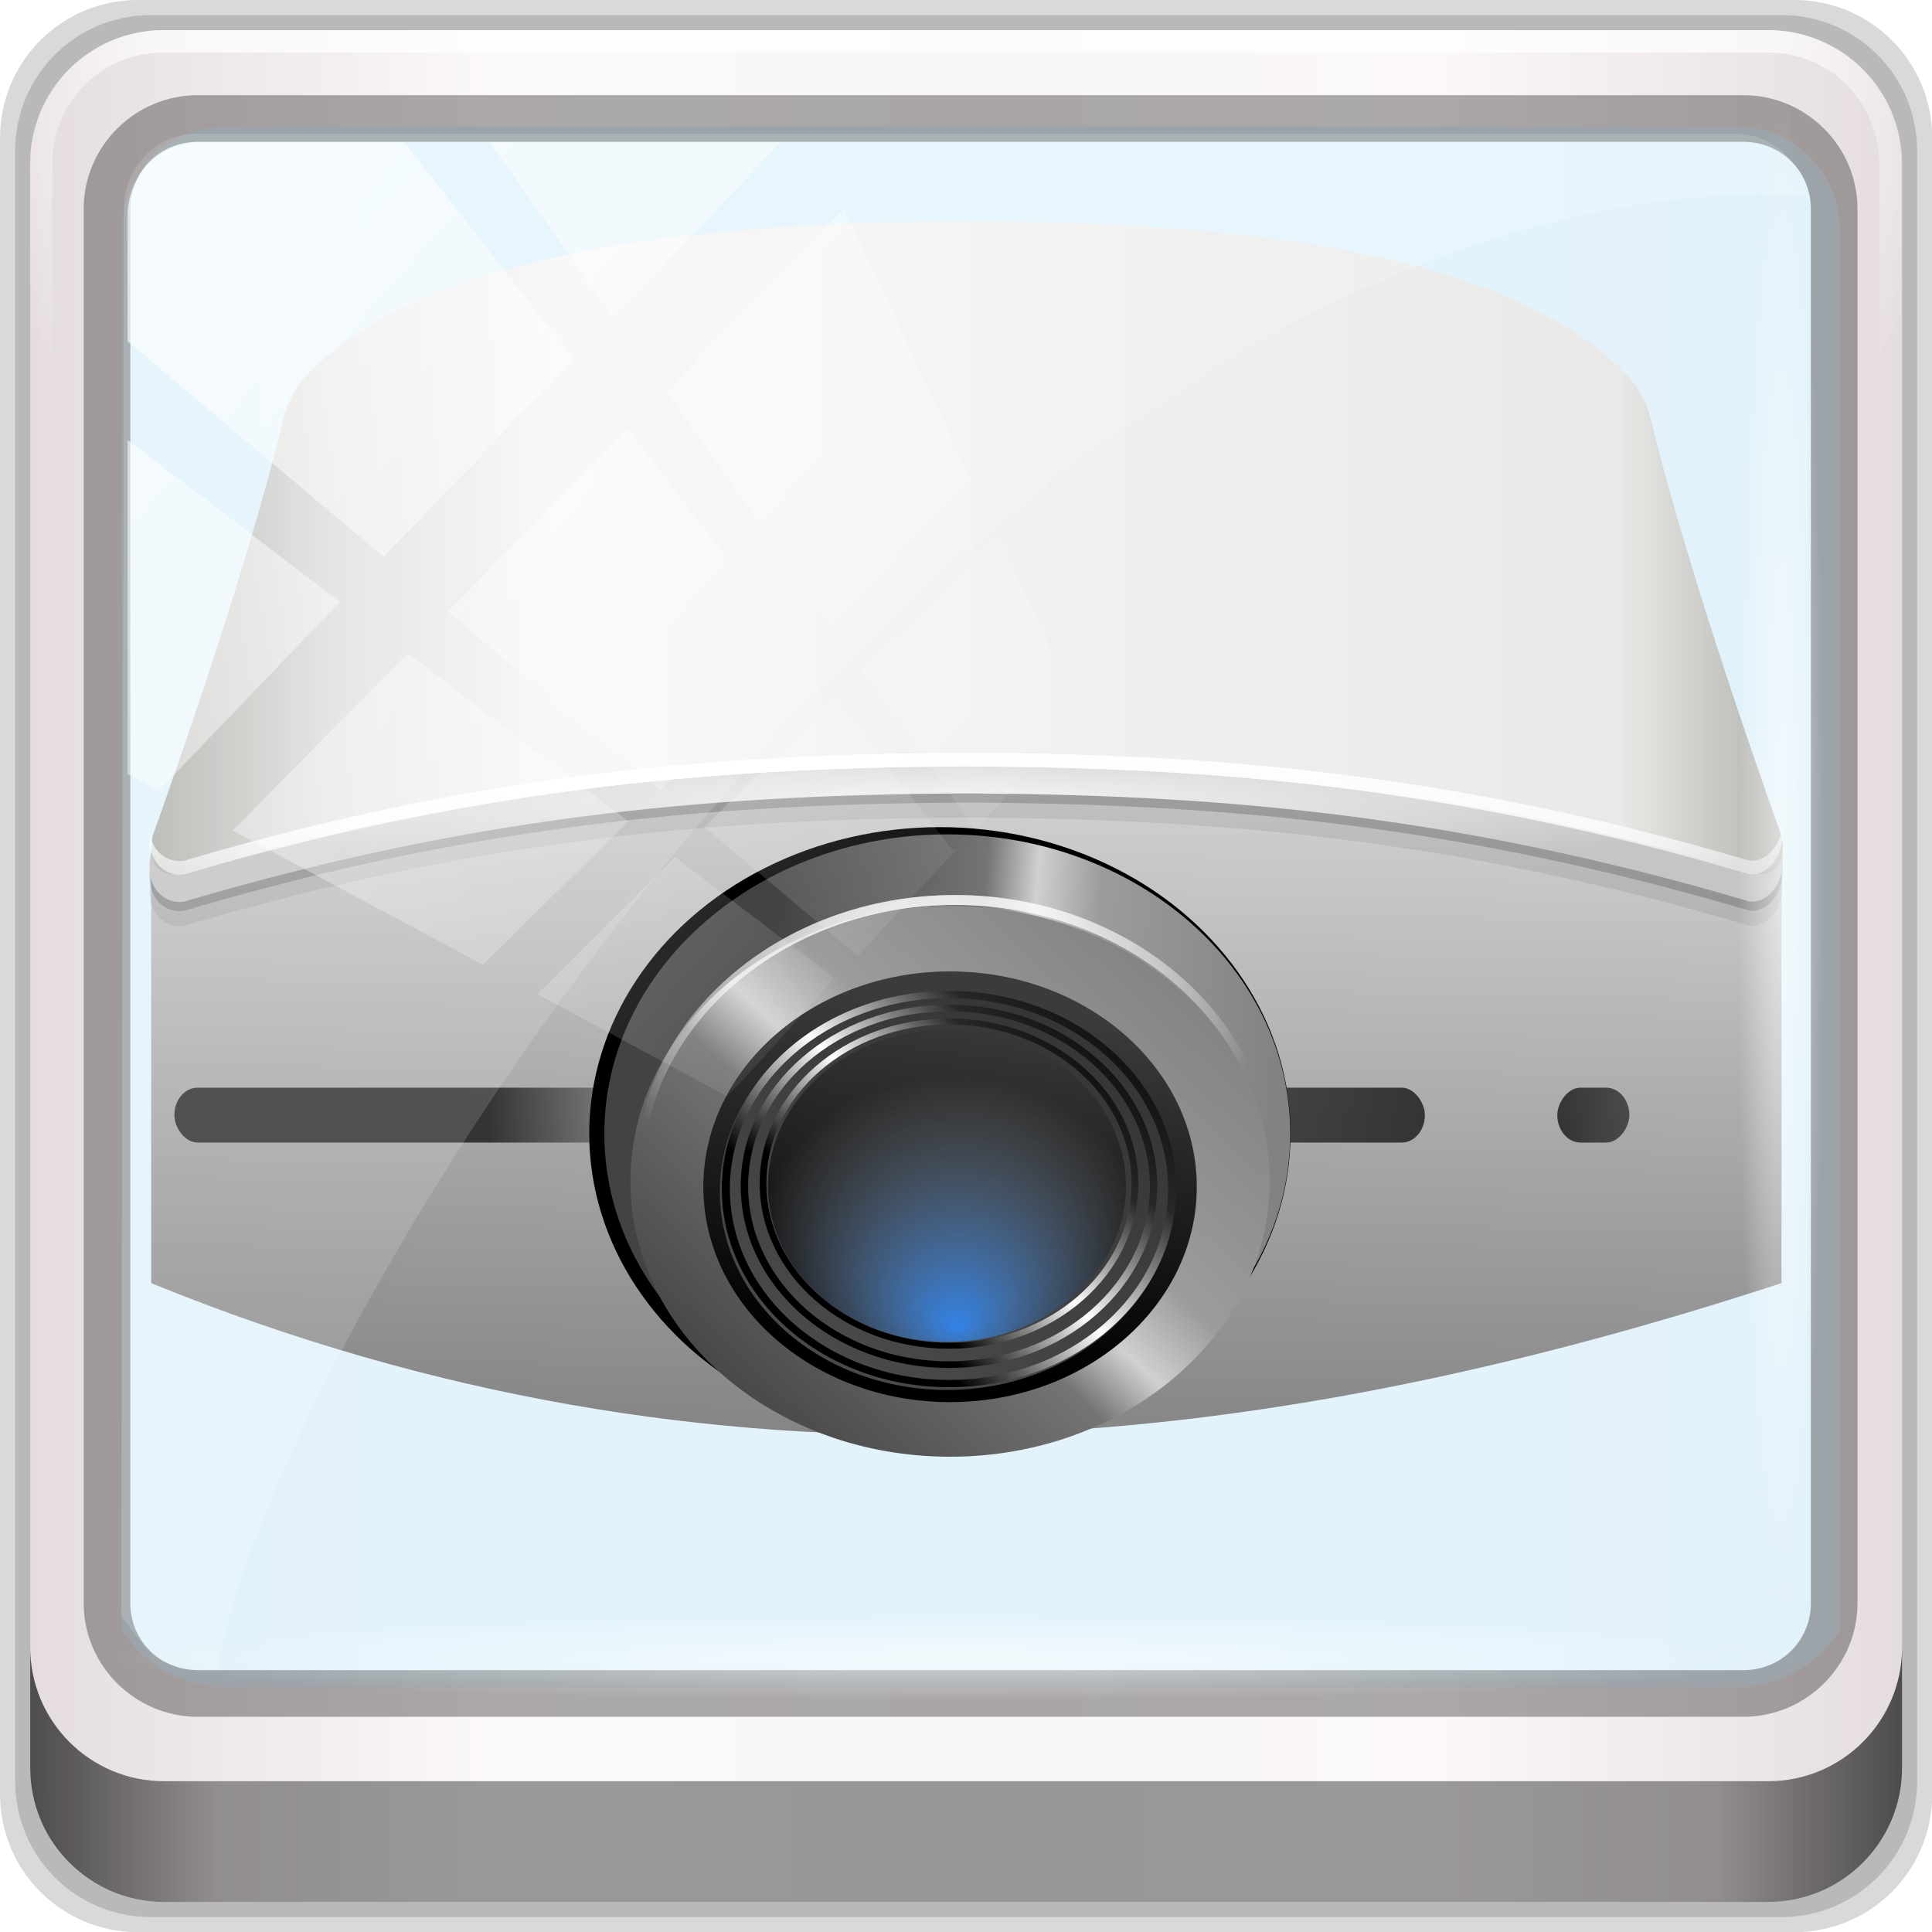 <?xml version="1.0" encoding="UTF-8" standalone="no"?>
<!-- Created with Inkscape (http://www.inkscape.org/) -->

<svg
   xmlns:dc="http://purl.org/dc/elements/1.1/"
   xmlns:cc="http://creativecommons.org/ns#"
   xmlns:rdf="http://www.w3.org/1999/02/22-rdf-syntax-ns#"
   xmlns:svg="http://www.w3.org/2000/svg"
   xmlns="http://www.w3.org/2000/svg"
   xmlns:xlink="http://www.w3.org/1999/xlink"
   xmlns:sodipodi="http://sodipodi.sourceforge.net/DTD/sodipodi-0.dtd"
   xmlns:inkscape="http://www.inkscape.org/namespaces/inkscape"
   width="96"
   height="96"
   viewBox="0 0 96 96"
   version="1.1"
   id="svg1072"
   inkscape:version="0.92.1 r15371"
   sodipodi:docname="video-projector.svg">
  <defs
     id="defs1066">
    <linearGradient
       id="linearGradient3105">
      <stop
         style="stop-color:#646464;stop-opacity:1;"
         offset="0"
         id="stop3107" />
      <stop
         style="stop-color:#d5d5d5;stop-opacity:1;"
         offset="1"
         id="stop3109" />
    </linearGradient>
    <linearGradient
       id="linearGradient3273">
      <stop
         style="stop-color:#000000;stop-opacity:1;"
         offset="0"
         id="stop3275" />
      <stop
         id="stop3283"
         offset="0.25"
         style="stop-color:#000000;stop-opacity:1;" />
      <stop
         id="stop3281"
         offset="0.5"
         style="stop-color:#ffffff;stop-opacity:1;" />
      <stop
         style="stop-color:#282828;stop-opacity:1;"
         offset="0.75"
         id="stop3285" />
      <stop
         style="stop-color:#000000;stop-opacity:1;"
         offset="1"
         id="stop3277" />
    </linearGradient>
    <linearGradient
       id="linearGradient3116">
      <stop
         style="stop-color:#f5f5f5;stop-opacity:1;"
         offset="0"
         id="stop3118" />
      <stop
         style="stop-color:#c5c5c5;stop-opacity:1;"
         offset="1"
         id="stop3120" />
    </linearGradient>
    <linearGradient
       id="linearGradient2788">
      <stop
         style="stop-color:#b2b3ae;stop-opacity:1;"
         offset="0"
         id="stop2790" />
      <stop
         id="stop2798"
         offset="0.113"
         style="stop-color:#e1e1e0;stop-opacity:1;" />
      <stop
         id="stop2796"
         offset="0.249"
         style="stop-color:#f7f7f7;stop-opacity:1;" />
      <stop
         style="stop-color:#e9e9e7;stop-opacity:1;"
         offset="0.9"
         id="stop2800" />
      <stop
         style="stop-color:#b2b3ae;stop-opacity:1;"
         offset="1"
         id="stop2792" />
    </linearGradient>
    <linearGradient
       id="linearGradient2896">
      <stop
         style="stop-color:#434343;stop-opacity:1;"
         offset="0"
         id="stop2898" />
      <stop
         id="stop2906"
         offset="0.4"
         style="stop-color:#737473;stop-opacity:1;" />
      <stop
         id="stop2904"
         offset="0.5"
         style="stop-color:#cfd1cf;stop-opacity:1;" />
      <stop
         style="stop-color:#9b9c9b;stop-opacity:1;"
         offset="0.624"
         id="stop2908" />
      <stop
         style="stop-color:#828282;stop-opacity:1;"
         offset="1"
         id="stop2900" />
    </linearGradient>
    <linearGradient
       id="linearGradient2925">
      <stop
         style="stop-color:black;stop-opacity:1;"
         offset="0"
         id="stop2927" />
      <stop
         style="stop-color:#3b3b3b;stop-opacity:1;"
         offset="1"
         id="stop2929" />
    </linearGradient>
    <linearGradient
       id="linearGradient2953">
      <stop
         style="stop-color:#3283e6;stop-opacity:1;"
         offset="0"
         id="stop2955" />
      <stop
         style="stop-color:#a7a7a7;stop-opacity:0;"
         offset="1"
         id="stop2957" />
    </linearGradient>
    <linearGradient
       id="linearGradient3529">
      <stop
         id="stop3531"
         offset="0"
         style="stop-color:#4a4a4a;stop-opacity:1;" />
      <stop
         id="stop3533"
         offset="1"
         style="stop-color:#323232;stop-opacity:1;" />
    </linearGradient>
    <linearGradient
       y2="47"
       x2="90"
       y1="47"
       x1="6"
       gradientTransform="matrix(1.142,0,0,1.142,7.069,-16.144)"
       gradientUnits="userSpaceOnUse"
       id="linearGradient7426"
       xlink:href="#linearGradient6139-0"
       inkscape:collect="always" />
    <linearGradient
       id="linearGradient6139-0">
      <stop
         id="stop6141-2"
         offset="0"
         style="stop-color:#e5dddd;stop-opacity:1" />
      <stop
         style="stop-color:#fcf9f9;stop-opacity:1"
         offset="0.25"
         id="stop6151-0" />
      <stop
         style="stop-color:#f8f6f6;stop-opacity:1"
         offset="0.5"
         id="stop6147-1" />
      <stop
         id="stop6149-4"
         offset="0.75"
         style="stop-color:#fcf8f8;stop-opacity:1" />
      <stop
         id="stop6143-4"
         offset="1"
         style="stop-color:#e5dddd;stop-opacity:1" />
    </linearGradient>
    <radialGradient
       inkscape:collect="always"
       xlink:href="#linearGradient4091-0-3-0-7"
       id="radialGradient1064"
       gradientUnits="userSpaceOnUse"
       gradientTransform="matrix(-1.144,0,0,-0.933,212.762,-20.401)"
       cx="48"
       cy="-27"
       fx="48"
       fy="-27"
       r="42" />
    <linearGradient
       id="linearGradient4091-0-3-0-7">
      <stop
         style="stop-color:#ffffff;stop-opacity:1;"
         offset="0"
         id="stop4093-3-6-4-2" />
      <stop
         id="stop4099-6-1-8-3"
         offset="0.8"
         style="stop-color:#ffffff;stop-opacity:1;" />
      <stop
         style="stop-color:#ffffff;stop-opacity:0;"
         offset="1"
         id="stop4095-1-0-7-9" />
    </linearGradient>
    <linearGradient
       y2="88.172"
       x2="94.5"
       y1="88.172"
       x1="1.5"
       gradientTransform="matrix(1.031,0,0,1.031,12.372,-11.983)"
       gradientUnits="userSpaceOnUse"
       id="linearGradient7460"
       xlink:href="#linearGradient3832-0-6-1-1"
       inkscape:collect="always" />
    <linearGradient
       id="linearGradient3832-0-6-1-1">
      <stop
         style="stop-color:#000000;stop-opacity:1;"
         offset="0"
         id="stop3834-6-3-7-1" />
      <stop
         id="stop3872-2-4"
         offset="0.1"
         style="stop-color:#000000;stop-opacity:0.588;" />
      <stop
         style="stop-color:#000000;stop-opacity:0.588;"
         offset="0.9"
         id="stop3844-6-2-7-6" />
      <stop
         style="stop-color:#000000;stop-opacity:1;"
         offset="1"
         id="stop3836-5-0-2-9" />
    </linearGradient>
    <radialGradient
       r="43.199"
       fy="44.893"
       fx="13.948"
       cy="44.893"
       cx="13.948"
       gradientTransform="matrix(1.005,0,0,0.051,47.323,70.672)"
       gradientUnits="userSpaceOnUse"
       id="radialGradient7462"
       xlink:href="#linearGradient5730"
       inkscape:collect="always" />
    <linearGradient
       inkscape:collect="always"
       id="linearGradient5730">
      <stop
         style="stop-color:white;stop-opacity:1;"
         offset="0"
         id="stop5732" />
      <stop
         style="stop-color:white;stop-opacity:0;"
         offset="1"
         id="stop5734" />
    </linearGradient>
    <linearGradient
       inkscape:collect="always"
       xlink:href="#linearGradient3105"
       id="linearGradient4016"
       gradientUnits="userSpaceOnUse"
       gradientTransform="matrix(0.165,0,0,0.189,86.112,-81.422)"
       x1="-265.762"
       y1="899.899"
       x2="-261.824"
       y2="672.388" />
    <linearGradient
       inkscape:collect="always"
       xlink:href="#linearGradient3273"
       id="linearGradient3620"
       x1="5.676"
       y1="83.827"
       x2="97.858"
       y2="83.827"
       gradientUnits="userSpaceOnUse"
       gradientTransform="matrix(0.6,0,0,0.6,1.54,11.593)" />
    <radialGradient
       inkscape:collect="always"
       xlink:href="#linearGradient3116"
       id="radialGradient4003"
       gradientUnits="userSpaceOnUse"
       gradientTransform="matrix(0.164,0,0,0.015,85.533,39.156)"
       cx="-278.343"
       cy="588.788"
       fx="-278.343"
       fy="588.788"
       r="220.625" />
    <linearGradient
       inkscape:collect="always"
       xlink:href="#linearGradient2788"
       id="linearGradient4000"
       gradientUnits="userSpaceOnUse"
       gradientTransform="matrix(0.164,0,0,0.189,70.403,-57.549)"
       x1="-406.457"
       y1="467.334"
       x2="34.807"
       y2="467.334" />
    <filter
       inkscape:collect="always"
       id="filter3407">
      <feGaussianBlur
         inkscape:collect="always"
         stdDeviation="3.928"
         id="feGaussianBlur3409" />
    </filter>
    <linearGradient
       inkscape:collect="always"
       xlink:href="#linearGradient2896"
       id="linearGradient3982"
       gradientUnits="userSpaceOnUse"
       gradientTransform="matrix(0.188,0,0,0.196,19.213,-57.916)"
       x1="66.121"
       y1="561.677"
       x2="186.656"
       y2="572.117" />
    <linearGradient
       inkscape:collect="always"
       xlink:href="#linearGradient2925"
       id="linearGradient3952"
       gradientUnits="userSpaceOnUse"
       x1="302.69"
       y1="671.47"
       x2="313.551"
       y2="600.607"
       gradientTransform="matrix(0.252,0,0,0.22,-39.173,-75.204)" />
    <linearGradient
       inkscape:collect="always"
       xlink:href="#linearGradient2896"
       id="linearGradient3978"
       gradientUnits="userSpaceOnUse"
       gradientTransform="matrix(0.2,0,0,0.208,-55.64,-66.031)"
       x1="447.283"
       y1="699.449"
       x2="540.12"
       y2="596.675" />
    <radialGradient
       inkscape:collect="always"
       xlink:href="#linearGradient2953"
       id="radialGradient3956"
       gradientUnits="userSpaceOnUse"
       gradientTransform="matrix(0.191,0,0,0.168,-56.261,-44.016)"
       cx="500.777"
       cy="666.135"
       fx="501.626"
       fy="686.305"
       r="46.284" />
    <linearGradient
       inkscape:collect="always"
       xlink:href="#linearGradient3529"
       id="linearGradient3973"
       gradientUnits="userSpaceOnUse"
       gradientTransform="matrix(0.6,0,0,0.6,1.18,10.993)"
       x1="56.332"
       y1="105.087"
       x2="76.053"
       y2="74.227" />
    <radialGradient
       inkscape:collect="always"
       xlink:href="#linearGradient5730"
       id="radialGradient1044"
       gradientUnits="userSpaceOnUse"
       gradientTransform="matrix(0.204,0,0,0.178,-19.012,-74.364)"
       cx="282.064"
       cy="739.406"
       fx="282.064"
       fy="739.406"
       r="69.062" />
    <linearGradient
       inkscape:collect="always"
       xlink:href="#linearGradient3273"
       id="linearGradient3618"
       x1="-134.855"
       y1="83.827"
       x2="-107.62"
       y2="83.827"
       gradientUnits="userSpaceOnUse"
       gradientTransform="matrix(0.6,0,0,0.6,-1.54,11.593)" />
    <radialGradient
       inkscape:collect="always"
       xlink:href="#linearGradient5730"
       id="radialGradient1046"
       gradientUnits="userSpaceOnUse"
       gradientTransform="matrix(1.917,0,0,0.173,-58.748,19.836)"
       cx="64.048"
       cy="56.618"
       fx="52.613"
       fy="37.483"
       r="60.19" />
    <filter
       inkscape:collect="always"
       id="filter3330">
      <feGaussianBlur
         inkscape:collect="always"
         stdDeviation="0.353"
         id="feGaussianBlur3332" />
    </filter>
    <linearGradient
       inkscape:collect="always"
       xlink:href="#linearGradient3273"
       id="linearGradient3279"
       x1="130.967"
       y1="105.469"
       x2="159.594"
       y2="77.287"
       gradientUnits="userSpaceOnUse" />
    <linearGradient
       inkscape:collect="always"
       xlink:href="#linearGradient3273"
       id="linearGradient3302"
       gradientUnits="userSpaceOnUse"
       gradientTransform="matrix(0.917,0,0,0.917,12.011,7.375)"
       x1="130.967"
       y1="105.469"
       x2="159.594"
       y2="77.287" />
    <linearGradient
       inkscape:collect="always"
       xlink:href="#linearGradient3273"
       id="linearGradient3304"
       gradientUnits="userSpaceOnUse"
       gradientTransform="matrix(0.833,0,0,0.833,24.022,14.75)"
       x1="130.967"
       y1="105.469"
       x2="159.594"
       y2="77.287" />
    <radialGradient
       inkscape:collect="always"
       xlink:href="#linearGradient5730"
       id="radialGradient5736"
       cx="64.048"
       cy="56.618"
       fx="52.613"
       fy="37.483"
       r="60.19"
       gradientTransform="matrix(1.917,0,0,0.173,-58.748,19.836)"
       gradientUnits="userSpaceOnUse" />
    <filter
       inkscape:collect="always"
       id="filter3340">
      <feGaussianBlur
         inkscape:collect="always"
         stdDeviation="0.097"
         id="feGaussianBlur3342" />
    </filter>
    <radialGradient
       inkscape:collect="always"
       xlink:href="#linearGradient5730"
       id="radialGradient3969"
       gradientUnits="userSpaceOnUse"
       gradientTransform="matrix(0.341,0,0,0.296,-34.248,-175.238)"
       cx="282.064"
       cy="739.406"
       fx="282.064"
       fy="739.406"
       r="69.062" />
    <filter
       inkscape:collect="always"
       id="filter3433">
      <feGaussianBlur
         inkscape:collect="always"
         stdDeviation="0.56"
         id="feGaussianBlur3435" />
    </filter>
    <radialGradient
       r="43.199"
       fy="44.893"
       fx="13.948"
       cy="44.893"
       cx="13.948"
       gradientTransform="matrix(0.916,0,0,0.051,19.706,-105.896)"
       gradientUnits="userSpaceOnUse"
       id="radialGradient7464"
       xlink:href="#linearGradient5730"
       inkscape:collect="always" />
    <linearGradient
       inkscape:collect="always"
       xlink:href="#linearGradient5730"
       id="linearGradient7128"
       gradientUnits="userSpaceOnUse"
       x1="2.771"
       y1="-28.642"
       x2="50.528"
       y2="14.514" />
    <clipPath
       clipPathUnits="userSpaceOnUse"
       id="clipPath4156-4">
      <path
         style="opacity:0.6;fill:#ffffff;fill-opacity:1;stroke:none"
         d="m 27.046,-55.695 -14.214,13.321 h 0.061 l 15.653,21.771 10.231,-10.546 C 38.562,-32.302 27.468,-54.819 27.046,-55.695 Z M 9.647,-39.383 -5.241,-25.321 15.988,-7.806 26.372,-18.383 Z m 31.491,12.951 -9.741,9.714 8.945,12.458 7.781,-7.555 z m -49.84,4.379 -13.754,12.982 26.283,13.846 0.061,-0.062 -0.123,-0.062 L 13.599,-5.401 -8.702,-22.053 Z m 38.015,7.401 -9.803,9.775 11.579,9.559 7.628,-7.401 -8.669,-11.009 z m 20.187,5.674 -7.383,7.216 6.188,8.542 5.82,-6.137 z m -32.195,6.322 -9.557,9.498 13.662,7.185 7.934,-7.678 z m 23.312,2.374 -7.107,6.938 8.363,6.907 5.361,-5.674 -0.061,-0.092 -0.092,0.123 -6.464,-8.203 z m -8.73,8.542 -7.505,7.339 10.354,5.458 c 1.397,-1.321 5.675,-6.123 5.851,-6.322 z"
         id="path4158-0"
         inkscape:connector-curvature="0" />
    </clipPath>
    <radialGradient
       r="42"
       fy="-27"
       fx="48"
       cy="-27"
       cx="48"
       gradientTransform="matrix(-1.144,0,0,-0.933,212.762,-20.401)"
       gradientUnits="userSpaceOnUse"
       id="radialGradient7430"
       xlink:href="#linearGradient4091-0-3-0-7"
       inkscape:collect="always" />
  </defs>
  <sodipodi:namedview
     id="base"
     pagecolor="#ffffff"
     bordercolor="#666666"
     borderopacity="1.0"
     inkscape:pageopacity="0.0"
     inkscape:pageshadow="2"
     inkscape:zoom="7.1041667"
     inkscape:cx="16.750733"
     inkscape:cy="48"
     inkscape:document-units="px"
     inkscape:current-layer="g1543"
     showgrid="false"
     inkscape:showpageshadow="false"
     units="px"
     inkscape:lockguides="true"
     inkscape:window-width="1280"
     inkscape:window-height="980"
     inkscape:window-x="0"
     inkscape:window-y="26"
     inkscape:window-maximized="1">
    <sodipodi:guide
       position="0,0"
       orientation="0,96"
       id="guide1621"
       inkscape:locked="true" />
    <sodipodi:guide
       position="96,0"
       orientation="-96,0"
       id="guide1623"
       inkscape:locked="true" />
    <sodipodi:guide
       position="96,96"
       orientation="0,-96"
       id="guide1625"
       inkscape:locked="true" />
    <sodipodi:guide
       position="0,96"
       orientation="96,0"
       id="guide1627"
       inkscape:locked="true" />
  </sodipodi:namedview>
  <g
     inkscape:label="Livello 1"
     inkscape:groupmode="layer"
     id="layer1"
     transform="translate(0,-1026.52)">
    <g
       transform="matrix(0.97,0,0,0.97,-11.999,1038.142)"
       id="g1543">
      <path
         inkscape:connector-curvature="0"
         id="path3288"
         d="M 104.281,-11.983 H 19.442 c -3.917,0 -7.07,3.153 -7.07,7.07 V 79.927 c 0,3.917 3.153,7.07 7.07,7.07 H 104.281 c 3.917,0 7.07,-3.153 7.07,-7.07 V -4.913 c 0,-3.917 -3.153,-7.07 -7.07,-7.07 z"
         style="display:inline;opacity:0.15;fill:#000000;fill-opacity:1;fill-rule:nonzero;stroke:none;stroke-width:1.031" />
      <path
         style="display:inline;opacity:0.15;fill:#000000;fill-opacity:1;fill-rule:nonzero;stroke:none;stroke-width:1.031"
         d="M 103.619,-11.209 H 20.105 c -3.856,0 -6.96,3.104 -6.96,6.96 V 79.264 c 0,3.856 3.104,6.96 6.96,6.96 h 83.514 c 3.856,0 6.96,-3.104 6.96,-6.96 V -4.25 c 0,-3.856 -3.104,-6.96 -6.96,-6.96 z"
         id="path4085"
         inkscape:connector-curvature="0" />
      <path
         inkscape:connector-curvature="0"
         id="rect4251-1"
         d="M 102.956,-10.436 H 20.767 c -3.794,0 -6.849,3.055 -6.849,6.849 V 78.601 c 0,3.794 3.055,6.849 6.849,6.849 h 82.188 c 3.794,0 6.849,-3.055 6.849,-6.849 V -3.587 c 0,-3.794 -3.055,-6.849 -6.849,-6.849 z"
         style="display:inline;opacity:1;fill:url(#linearGradient7426);fill-opacity:1;fill-rule:nonzero;stroke:none;stroke-width:1.031" />
      <path
         sodipodi:nodetypes="sscccsccscccsss"
         inkscape:connector-curvature="0"
         id="path1100"
         d="m 23.969,-5.505 c -2.993,0 -5.368,2.39 -5.368,5.4 v 22.377 7.56 41.682 c 1.15,1.759 3.11,2.936 5.368,2.936 h 4.295 68.714 4.295 c 2.258,0 4.219,-1.177 5.368,-2.936 V 29.832 22.271 -0.105 c 0,-3.01 -2.376,-5.4 -5.368,-5.4 z"
         style="display:inline;opacity:0.963;fill:#e2f3fb;fill-opacity:1;fill-rule:nonzero;stroke:none;stroke-width:1.077" />
      <g
         transform="matrix(1.07,0,0,1.07,-107.081,-15.573)"
         id="g3272">
        <path
           style="display:inline;opacity:0.45;fill:url(#radialGradient1064);fill-opacity:1;fill-rule:nonzero;stroke:none;stroke-width:1.067"
           d="m 119.467,4.8 c -3.546,0 -6.4,2.854 -6.4,6.4 v 16 h 1.067 v -16 c 0,-2.973 2.36,-5.333 5.333,-5.333 h 76.8 c 2.973,0 5.333,2.36 5.333,5.333 v 16 h 1.067 v -16 c 0,-3.546 -2.854,-6.4 -6.4,-6.4 z"
           id="path4236-5"
           inkscape:connector-curvature="0" />
      </g>
      <path
         style="color:#000000;font-style:normal;font-variant:normal;font-weight:normal;font-stretch:normal;font-size:medium;line-height:normal;font-family:Sans;-inkscape-font-specification:Sans;text-indent:0;text-align:start;text-decoration:none;text-decoration-line:none;letter-spacing:normal;word-spacing:normal;text-transform:none;writing-mode:lr-tb;direction:ltr;baseline-shift:baseline;text-anchor:start;display:inline;overflow:visible;visibility:visible;opacity:0.581;fill:#241f1f;fill-opacity:0.633;stroke:none;stroke-width:2.449;marker:none;enable-background:accumulate"
         d="m 22.502,-7.106 c -3.213,0 -5.844,2.618 -5.844,5.821 V 70.143 c 0,3.203 2.631,5.821 5.844,5.821 h 79.175 c 3.213,0 5.844,-2.618 5.844,-5.821 V -1.285 c 0,-3.203 -2.631,-5.821 -5.844,-5.821 z m 0,2.391 h 79.175 c 1.947,0 3.456,1.526 3.456,3.43 V 70.143 c 0,1.904 -1.509,3.43 -3.456,3.43 H 22.502 c -1.947,0 -3.456,-1.526 -3.456,-3.43 V -1.285 c 0,-1.904 1.509,-3.43 3.456,-3.43 z"
         id="path4989"
         inkscape:connector-curvature="0" />
      <path
         id="path4118"
         d="m 13.918,72.401 v 6.186 c 0,3.794 3.068,6.863 6.863,6.863 h 82.161 c 3.794,0 6.863,-3.068 6.863,-6.863 v -6.186 c 0,3.794 -3.068,6.863 -6.863,6.863 H 20.781 c -3.794,0 -6.863,-3.068 -6.863,-6.863 z"
         style="display:inline;opacity:0.658;fill:url(#linearGradient7460);fill-opacity:1;fill-rule:nonzero;stroke:none;stroke-width:1.031"
         inkscape:connector-curvature="0" />
      <rect
         ry="4.382"
         rx="0"
         y="70.758"
         x="17.914"
         height="4.382"
         width="86.865"
         id="rect4131"
         style="opacity:0.55;fill:url(#radialGradient7462);fill-opacity:1;stroke:none;stroke-width:1.031" />
      <g
         transform="matrix(1.158,0,0,1.158,15.575,-26.536)"
         id="g1163">
        <path
           style="fill:url(#linearGradient4016);fill-opacity:1;stroke:none;stroke-width:0.18;stroke-linecap:round;stroke-linejoin:round;stroke-miterlimit:4;stroke-dashoffset:4;stroke-opacity:1"
           d="m 37.25,45.988 c -10.902,0.093 -21.989,0.528 -33.329,5.154 v 2.52 14.709 0.959 c 25.028,10.209 48.817,7.615 72.12,0 V 68.37 53.662 50.576 C 63.296,46.412 50.407,45.876 37.25,45.988 Z"
           id="path3102"
           sodipodi:nodetypes="cccccccccc"
           inkscape:connector-curvature="0" />
        <path
           style="opacity:0.077;fill:#000000;fill-opacity:1;fill-rule:evenodd;stroke:none;stroke-width:0.595px;stroke-linecap:butt;stroke-linejoin:miter;stroke-opacity:1"
           d="M 39.901,47.441 C 29.798,47.503 19.045,48.198 5.548,52.179 4.535,52.71 4.133,50.236 3.904,51.431 3.573,53.217 4.865,53.745 5.548,53.473 19.045,49.492 29.798,48.797 39.901,48.736 c 0.075,3.88e-4 0.15,-4.52e-4 0.225,0 10.103,0.061 20.852,0.756 34.348,4.737 0.683,0.272 1.895,-0.553 1.564,-2.339 -0.116,-1.039 -0.606,1.324 -1.564,1.044 -13.497,-3.981 -24.245,-4.676 -34.348,-4.737 -0.075,-4.53e-4 -0.15,3.86e-4 -0.225,0 z"
           id="path5714"
           sodipodi:nodetypes="cccccscccsc"
           inkscape:connector-curvature="0" />
        <path
           sodipodi:nodetypes="cccccscccsc"
           id="path4827"
           d="M 39.901,46.777 C 29.798,46.838 19.045,47.533 5.548,51.514 4.535,52.046 4.133,49.571 3.904,50.767 3.573,52.552 4.865,53.081 5.548,52.809 19.045,48.828 29.798,48.133 39.901,48.072 c 0.075,3.88e-4 0.15,-4.51e-4 0.225,0 10.103,0.061 20.852,0.756 34.348,4.737 0.683,0.272 1.895,-0.553 1.564,-2.339 C 75.922,49.431 75.432,51.795 74.474,51.514 60.978,47.533 50.229,46.838 40.126,46.777 c -0.075,-4.53e-4 -0.15,3.87e-4 -0.225,0 z"
           style="opacity:0.187;fill:#000000;fill-opacity:1;fill-rule:evenodd;stroke:none;stroke-width:0.595px;stroke-linecap:butt;stroke-linejoin:miter;stroke-opacity:1"
           inkscape:connector-curvature="0" />
        <rect
           style="opacity:0.696;fill:url(#linearGradient3620);fill-opacity:1;stroke:none;stroke-width:0.96;stroke-linecap:round;stroke-linejoin:round;stroke-miterlimit:4;stroke-dasharray:none;stroke-dashoffset:4;stroke-opacity:0.294"
           id="rect3423"
           width="55.318"
           height="2.427"
           x="4.946"
           y="60.684"
           rx="1.024"
           ry="1.213" />
        <path
           style="fill:url(#radialGradient4003);fill-opacity:1;fill-rule:evenodd;stroke:none;stroke-width:0.595px;stroke-linecap:butt;stroke-linejoin:miter;stroke-opacity:1"
           d="M 39.901,46.371 C 29.798,46.432 19.045,47.127 5.548,51.108 4.535,51.64 4.133,49.165 3.904,50.361 3.573,52.146 4.865,52.675 5.548,52.403 19.045,48.422 29.798,47.727 39.901,47.666 c 0.075,3.88e-4 0.15,-4.52e-4 0.225,0 10.103,0.061 20.852,0.756 34.348,4.737 0.683,0.272 1.895,-0.553 1.564,-2.339 -0.116,-1.039 -0.606,1.324 -1.564,1.044 -13.497,-3.981 -24.245,-4.676 -34.348,-4.737 -0.075,-4.53e-4 -0.15,3.86e-4 -0.225,0 z"
           id="path2874"
           sodipodi:nodetypes="cccccscccsc"
           inkscape:connector-curvature="0" />
        <path
           sodipodi:nodetypes="csscccsccsssc"
           style="fill:url(#linearGradient4000);fill-opacity:1;fill-rule:evenodd;stroke:none;stroke-width:0.595px;stroke-linecap:butt;stroke-linejoin:miter;stroke-opacity:1"
           d="m 39.9,22.358 c -12.079,0.031 -23.847,1.386 -29.046,6.762 -0.58,0.6 -0.923,1.317 -1.073,1.942 -1.79,7.451 -5.793,18.475 -5.793,18.475 -0.331,1.785 0.877,1.859 1.56,1.587 13.497,-3.981 24.25,-4.676 34.353,-4.737 0.075,3.85e-4 0.151,-4.53e-4 0.226,0 10.103,0.061 20.851,0.756 34.348,4.737 0.683,0.272 1.896,0.198 1.565,-1.587 0,0 -4.003,-11.024 -5.793,-18.475 -0.15,-0.625 -0.498,-1.343 -1.078,-1.942 -5.2,-5.376 -16.962,-6.731 -29.041,-6.762 -0.075,-1.91e-4 -0.15,0 -0.226,0 z"
           id="path1883"
           inkscape:connector-curvature="0" />
        <ellipse
           style="fill:#000000;fill-opacity:1;stroke:none;stroke-width:0.3;stroke-linecap:round;stroke-linejoin:round;stroke-miterlimit:4;stroke-dasharray:none;stroke-dashoffset:4;stroke-opacity:1;filter:url(#filter3407)"
           id="path3043"
           transform="matrix(0.199,0,0,0.205,-24.071,-65.843)"
           cx="315.987"
           cy="627.102"
           rx="77.953"
           ry="66.121" />
        <path
           style="fill:url(#linearGradient3982);fill-opacity:1;stroke:none;stroke-width:0.18;stroke-linecap:round;stroke-linejoin:round;stroke-miterlimit:4;stroke-dasharray:none;stroke-dashoffset:4;stroke-opacity:1"
           d="m 39.137,49.479 c -8.374,0 -15.171,5.932 -15.171,13.242 0,4.186 2.233,7.914 5.711,10.341 -2.184,-2.028 -3.525,-4.752 -3.525,-7.753 0,-6.256 5.818,-11.339 12.985,-11.339 7.167,-6e-6 12.985,5.082 12.985,11.339 0,2.998 -1.34,5.719 -3.519,7.747 3.474,-2.427 5.705,-6.152 5.705,-10.335 0,-7.31 -6.797,-13.242 -15.171,-13.242 z"
           id="path2914"
           inkscape:connector-curvature="0" />
        <ellipse
           id="path2921"
           style="fill:url(#linearGradient3952);fill-opacity:1;stroke:none;stroke-width:0.071;stroke-linecap:round;stroke-linejoin:round;stroke-miterlimit:4;stroke-dasharray:none;stroke-dashoffset:4;stroke-opacity:1"
           cx="39.869"
           cy="64.544"
           rx="12.194"
           ry="10.644" />
        <path
           style="fill:url(#linearGradient3978);fill-opacity:1;stroke:none;stroke-width:0.18;stroke-linecap:round;stroke-linejoin:round;stroke-miterlimit:4;stroke-dasharray:none;stroke-dashoffset:4;stroke-opacity:1"
           d="m 39.26,52.642 c -7.805,0 -14.141,5.46 -14.141,12.187 0,6.727 6.337,12.181 14.141,12.181 7.805,0 14.141,-5.454 14.141,-12.181 0,-6.727 -6.337,-12.187 -14.141,-12.187 z m 0,2.899 c 6.024,-2e-6 10.914,4.271 10.914,9.53 4e-6,5.258 -4.89,9.523 -10.914,9.523 -6.024,0 -10.914,-4.265 -10.914,-9.523 -2e-6,-5.258 4.89,-9.53 10.914,-9.53 z"
           id="path1881"
           inkscape:connector-curvature="0" />
        <ellipse
           style="fill:url(#radialGradient3956);fill-opacity:1;stroke:none;stroke-width:0.059;stroke-linecap:round;stroke-linejoin:round;stroke-miterlimit:4;stroke-dasharray:none;stroke-dashoffset:4;stroke-opacity:1"
           id="path2951"
           cx="39.568"
           cy="64.729"
           rx="8.857"
           ry="7.768" />
        <path
           style="fill:url(#linearGradient3973);fill-opacity:1;stroke:none;stroke-width:0.18;stroke-linecap:round;stroke-linejoin:round;stroke-miterlimit:4;stroke-dasharray:none;stroke-dashoffset:4;stroke-opacity:1"
           d="m 39.124,56.509 c -5.548,0 -10.048,3.927 -10.048,8.769 0,4.843 4.5,8.777 10.048,8.777 5.548,0 10.055,-3.934 10.055,-8.777 0,-4.843 -4.507,-8.769 -10.055,-8.769 z m 0,1.603 c 4.371,-7e-6 7.917,3.1 7.917,6.915 0,3.815 -3.546,6.907 -7.917,6.907 -4.371,-6e-6 -7.917,-3.093 -7.917,-6.907 0,-3.815 3.546,-6.915 7.917,-6.915 z"
           id="path2933"
           inkscape:connector-curvature="0" />
        <path
           style="fill:url(#radialGradient1044);fill-opacity:1;stroke:none;stroke-width:0.18;stroke-linecap:round;stroke-linejoin:round;stroke-miterlimit:4;stroke-dasharray:none;stroke-dashoffset:4;stroke-opacity:1"
           d="m 39.486,52.164 c -7.791,0 -14.114,5.517 -14.114,12.318 0,5.95 4.843,10.916 11.272,12.065 -6.288,-1.146 -11.017,-6.018 -11.017,-11.846 0,-6.678 6.208,-12.098 13.859,-12.098 7.65,4e-6 13.859,5.421 13.859,12.098 0,5.827 -4.729,10.7 -11.017,11.846 6.429,-1.149 11.272,-6.115 11.272,-12.065 0,-6.8 -6.323,-12.318 -14.114,-12.318 z m -2.791,24.39 c 0.443,0.078 0.891,0.146 1.348,0.186 -0.457,-0.041 -0.905,-0.107 -1.348,-0.186 z m 5.582,0 c -0.443,0.079 -0.891,0.145 -1.348,0.186 0.457,-0.041 0.905,-0.109 1.348,-0.186 z"
           id="path3004"
           inkscape:connector-curvature="0" />
        <rect
           y="60.684"
           x="-69.31"
           height="2.427"
           width="3.187"
           id="rect4310"
           style="opacity:0.696;fill:url(#linearGradient3618);fill-opacity:1;stroke:none;stroke-width:0.96;stroke-linecap:round;stroke-linejoin:round;stroke-miterlimit:4;stroke-dasharray:none;stroke-dashoffset:4;stroke-opacity:0.294"
           rx="1.024"
           ry="1.213"
           transform="scale(-1,1)" />
        <path
           style="opacity:0.744;fill:none;fill-opacity:1;stroke:none;stroke-width:3.588;stroke-linecap:round;stroke-linejoin:round;stroke-miterlimit:4;stroke-dashoffset:4;stroke-opacity:1"
           d="m 52.358,60.086 c 0,9.2 -7.466,16.667 -16.666,16.667 -9.199,0 -16.666,-7.467 -16.666,-16.667 0,-9.2 7.466,-16.667 16.666,-16.667 9.199,0 16.666,7.467 16.666,16.667 z"
           id="path2046"
           inkscape:connector-curvature="0" />
        <path
           style="fill:url(#radialGradient1046);fill-opacity:1;fill-rule:evenodd;stroke:none;stroke-width:0.991px;stroke-linecap:butt;stroke-linejoin:miter;stroke-opacity:1;filter:url(#filter3330)"
           d="M 63.938,25.125 C 47.102,25.227 29.178,26.366 6.688,33 5.774,33.364 4.173,32.873 3.875,31.125 3.661,33.671 5.62,34.425 6.688,34 c 22.491,-6.634 40.414,-7.773 57.25,-7.875 0.125,6.48e-4 0.25,-7.53e-4 0.375,0 16.836,0.102 34.728,1.241 57.219,7.875 1.067,0.425 2.916,-0.743 2.688,-3.344 -0.249,1.9 -1.768,2.71 -2.688,2.344 -22.491,-6.634 -40.383,-7.773 -57.219,-7.875 -0.125,-7.53e-4 -0.25,6.48e-4 -0.375,0 z"
           id="path5716"
           sodipodi:nodetypes="cccccscccsc"
           inkscape:connector-curvature="0"
           transform="matrix(0.6,0,0,0.6,1.54,30.796)" />
        <g
           id="g3295"
           transform="matrix(0.6,0,0,0.6,-47.224,10.652)">
          <path
             id="path3242"
             d="m 144.062,76.25 c -9.245,-10e-7 -16.75,6.524 -16.75,14.594 0,8.07 7.505,14.625 16.75,14.625 9.245,0 16.75,-6.555 16.75,-14.625 0,-8.07 -7.505,-14.594 -16.75,-14.594 z m 0,0.531 c 8.915,-9e-6 16.156,6.281 16.156,14.062 0,7.781 -7.242,14.094 -16.156,14.094 -8.915,-1e-5 -16.156,-6.312 -16.156,-14.094 -1e-5,-7.781 7.242,-14.062 16.156,-14.062 z"
             style="fill:url(#linearGradient3279);fill-opacity:1;stroke:none;stroke-width:0.3;stroke-linecap:round;stroke-linejoin:round;stroke-miterlimit:4;stroke-dasharray:none;stroke-dashoffset:4;stroke-opacity:1"
             inkscape:connector-curvature="0" />
          <path
             style="fill:url(#linearGradient3302);fill-opacity:1;stroke:none;stroke-width:0.3;stroke-linecap:round;stroke-linejoin:round;stroke-miterlimit:4;stroke-dasharray:none;stroke-dashoffset:4;stroke-opacity:1"
             d="m 144.062,77.268 c -8.474,-10e-7 -15.354,5.98 -15.354,13.377 0,7.397 6.879,13.406 15.354,13.406 8.474,0 15.354,-6.009 15.354,-13.406 0,-7.397 -6.879,-13.377 -15.354,-13.377 z m 0,0.487 c 8.171,-8e-6 14.809,5.758 14.809,12.89 0,7.133 -6.638,12.919 -14.809,12.919 -8.171,-10e-6 -14.809,-5.786 -14.809,-12.919 -1e-5,-7.133 6.638,-12.89 14.809,-12.89 z"
             id="path3287"
             inkscape:connector-curvature="0" />
          <path
             id="path3291"
             d="m 144.062,78.286 c -7.703,-10e-7 -13.957,5.436 -13.957,12.16 0,6.724 6.254,12.186 13.957,12.186 7.703,0 13.957,-5.462 13.957,-12.186 0,-6.724 -6.254,-12.16 -13.957,-12.16 z m 0,0.443 c 7.428,-7e-6 13.462,5.234 13.462,11.718 0,6.484 -6.034,11.744 -13.462,11.744 -7.428,-1e-5 -13.462,-5.26 -13.462,-11.744 -1e-5,-6.484 6.034,-11.718 13.462,-11.718 z"
             style="fill:url(#linearGradient3304);fill-opacity:1;stroke:none;stroke-width:0.3;stroke-linecap:round;stroke-linejoin:round;stroke-miterlimit:4;stroke-dasharray:none;stroke-dashoffset:4;stroke-opacity:1"
             inkscape:connector-curvature="0" />
        </g>
        <path
           sodipodi:nodetypes="cccccscccsc"
           id="path3334"
           d="M 63.938,25.125 C 47.102,25.227 29.178,26.366 6.688,33 5.774,33.364 4.173,32.873 3.875,31.125 3.661,33.671 5.62,34.425 6.688,34 c 22.491,-6.634 40.414,-7.773 57.25,-7.875 0.125,6.48e-4 0.25,-7.53e-4 0.375,0 16.836,0.102 34.728,1.241 57.219,7.875 1.067,0.425 2.916,-0.743 2.688,-3.344 -0.249,1.9 -1.768,2.71 -2.688,2.344 -22.491,-6.634 -40.383,-7.773 -57.219,-7.875 -0.125,-7.53e-4 -0.25,6.48e-4 -0.375,0 z"
           style="fill:url(#radialGradient5736);fill-opacity:1;fill-rule:evenodd;stroke:none;stroke-width:0.991px;stroke-linecap:butt;stroke-linejoin:miter;stroke-opacity:1;filter:url(#filter3340)"
           inkscape:connector-curvature="0"
           transform="matrix(0.6,0,0,0.6,1.54,30.796)" />
        <path
           id="path3411"
           d="m 63.233,35.608 c -12.982,0 -23.52,9.194 -23.52,20.526 0,9.915 8.07,18.19 18.784,20.105 -10.478,-1.909 -18.358,-10.029 -18.358,-19.739 0,-11.128 10.346,-20.161 23.094,-20.161 12.748,6e-6 23.094,9.033 23.094,20.161 0,9.71 -7.88,17.83 -18.358,19.739 10.714,-1.915 18.784,-10.19 18.784,-20.105 0,-11.332 -10.537,-20.526 -23.52,-20.526 z M 58.582,76.25 c 0.738,0.129 1.484,0.243 2.246,0.31 -0.762,-0.069 -1.508,-0.178 -2.246,-0.31 z m 9.301,0 c -0.738,0.132 -1.484,0.242 -2.246,0.31 0.761,-0.068 1.507,-0.181 2.246,-0.31 z"
           style="fill:url(#radialGradient3969);fill-opacity:1;stroke:none;stroke-width:0.3;stroke-linecap:round;stroke-linejoin:round;stroke-miterlimit:4;stroke-dasharray:none;stroke-dashoffset:4;stroke-opacity:1;filter:url(#filter3433)"
           inkscape:connector-curvature="0"
           transform="matrix(0.6,0,0,0.6,1.54,30.796)" />
      </g>
      <rect
         transform="rotate(90)"
         style="opacity:0.55;fill:url(#radialGradient7464);fill-opacity:1;stroke:none;stroke-width:1.031"
         id="rect4141"
         width="79.132"
         height="4.382"
         x="-7.085"
         y="-105.81"
         rx="0"
         ry="4.382" />
      <path
         inkscape:connector-curvature="0"
         id="rect4190"
         d="m 22.448,-5.133 c -2.055,0 -3.716,1.701 -3.721,3.799 L 18.574,70.799 c 1.973,2.599 1.717,2.486 5.002,2.762 1.86,-15.322 37.632,-75.613 79.821,-75.613 0.503,0 0.993,0.02 1.494,0.03 -0.312,-1.771 -1.805,-3.111 -3.633,-3.111 z"
         style="opacity:0.143;fill:#ffffff;fill-opacity:1;stroke:none;stroke-width:1.031"
         sodipodi:nodetypes="ssccscss" />
      <rect
         clip-path="url(#clipPath4156-4)"
         ry="3.957"
         rx="3.957"
         y="-30"
         x="2"
         height="92"
         width="92"
         id="rect4146"
         style="opacity:0.667;fill:url(#linearGradient7128);fill-opacity:1;stroke:none"
         transform="matrix(0.938,0,0,0.957,17.027,24.016)" />
      <g
         id="g1094"
         transform="matrix(1.07,0,0,1.07,-107.081,-15.573)">
        <path
           inkscape:connector-curvature="0"
           id="path1092"
           d="m 119.467,4.8 c -3.546,0 -6.4,2.854 -6.4,6.4 v 16 h 1.067 v -16 c 0,-2.973 2.36,-5.333 5.333,-5.333 h 76.8 c 2.973,0 5.333,2.36 5.333,5.333 v 16 h 1.067 v -16 c 0,-3.546 -2.854,-6.4 -6.4,-6.4 z"
           style="display:inline;opacity:0.45;fill:url(#radialGradient7430);fill-opacity:1;fill-rule:nonzero;stroke:none;stroke-width:1.067" />
      </g>
    </g>
  </g>
</svg>
